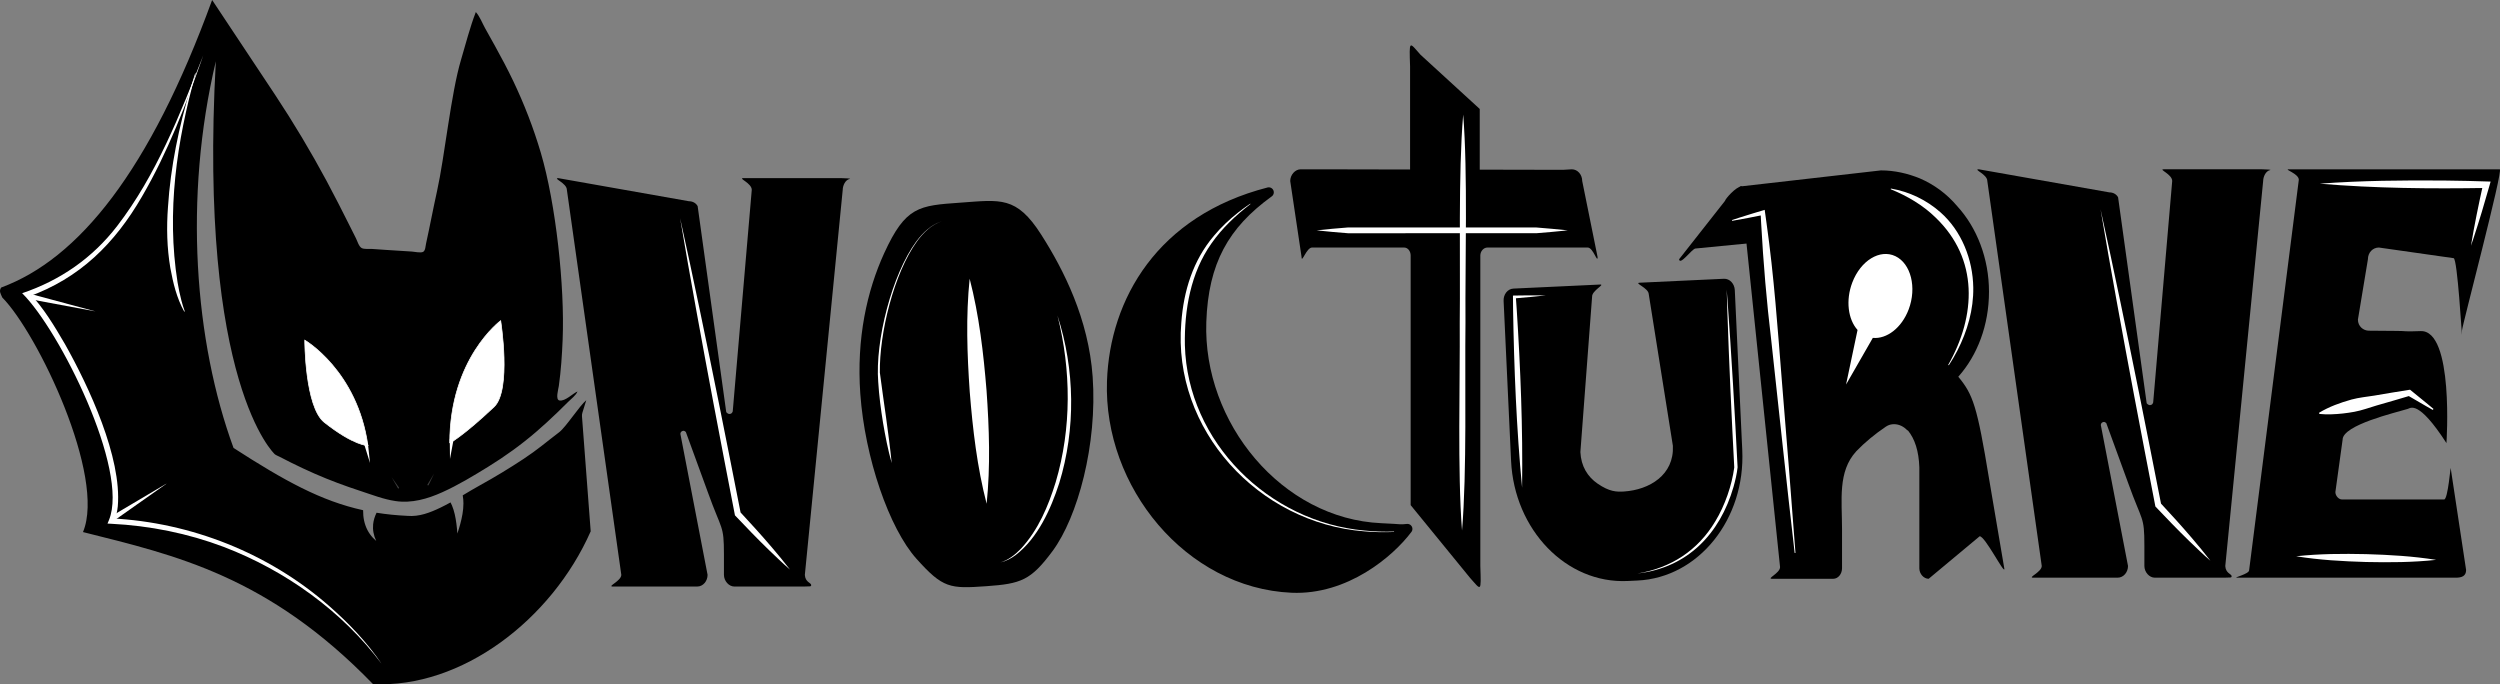 <?xml version="1.0" encoding="UTF-8"?><svg id="Layer_1" xmlns="http://www.w3.org/2000/svg" viewBox="0 0 3855.09 1055.19"><rect x="0" y="0" width="3855.09" height="1055.19" fill="#808080" stroke="none"/><path d="M1684.92,580.99c7.41,104.22-22.91,216.33-62.02,268.98-33.63,45.28-48.72,50.19-101.77,53.96-56.4,4.01-67.01,3.32-107.82-42.19-42.21-47.06-79.69-155.92-86.69-254.47-6.08-85.56,10.42-159.04,36.82-216.82,33.1-72.43,53.68-73.41,117.51-77.95,61.82-4.4,86.42-10.47,124.53,49.15,35.12,54.93,73.12,130.42,79.44,219.35Z" fill="#000" stroke-width="0"/><path d="M1495.24,429.75c14.59,56.43,21.35,114.61,26.05,172.56,4.09,57.99,6.14,116.53.13,174.51-14.65-56.42-21.4-114.61-26.05-172.56-4.05-58-6.09-116.53-.12-174.51h0Z" fill="#fff" stroke-width="0"/><path d="M1374.99,713.97c-5.69-20.19-9.78-41.26-13.32-61.95-3.36-20.83-6.12-41.88-7.41-62.95-5.02-63.01,21.1-166.25,58.95-217.06,10.1-13.32,22.85-25.88,39.22-30.79-16.26,5.15-28.73,17.83-38.6,31.25-35.44,49.34-57.98,141.48-57.06,202.12,5.99,46.41,13.61,92.78,18.23,139.38h0Z" fill="#fff" stroke-width="0"/><path d="M1630.66,486.64c26.99,83.03,28.34,174.84,2.7,258.44-12.98,40.21-33.06,84.58-67.26,110.95-7.04,5.18-14.95,9.46-23.54,11.25,12.56-3.65,23.03-12.11,31.96-21.39,26.45-28.66,42.08-65.58,53.41-102.47,24.69-83.25,23.84-172.77,2.73-256.78h0Z" fill="#fff" stroke-width="0"/><path d="M897.43,641.86c-.14-1.79.07-3.59.6-5.3l6.02-19.41c-10.18,8.23-31.3,41.39-41.72,49.31-20.8,15.81-33.3,26.9-55.11,41.29-21.77,14.36-44.07,27.9-66.92,40.49-9.03,4.97-17.87,10.31-26.75,15.59.78,4.29,1.08,8.47,1.08,12.5,0,5.68-.59,11.1-1.47,16.35-1.78,10.5-4.66,20.37-7.86,30.06-.74-10.16-1.88-20.27-4.08-29.78-1.1-4.74-2.48-9.32-4.24-13.49-.69-1.65-1.45-3.23-2.25-4.73-5.03,2.78-10.11,5.46-15.28,7.95-16.24,7.82-33.04,14.38-51.24,12.78-16.68-.78-32.39-2.38-47.52-4.8-2.73,5.56-4.68,11.51-5.31,17.89-.41,4.11-.24,8.39.56,12.71.79,4.32,2.23,8.66,4.2,12.86-3.55-2.99-6.84-6.47-9.67-10.47-2.83-3.99-5.19-8.5-6.9-13.36-1.72-4.86-2.81-10.03-3.3-15.28-.26-2.74-.36-5.5-.33-8.26-64.64-14.19-120.92-45.11-199.8-96.01-59.98-163.72-77.25-385.24-27.31-596.28-27.31,498.42,91.01,606.07,91.01,606.07,2.2,1.65,5.23,2.72,7.68,3.99,5.75,2.99,11.52,5.96,17.32,8.84,12.04,5.99,24.21,11.7,36.52,17.1,23.19,10.16,46.88,18.93,70.95,26.79,17.33,5.66,35.33,12.74,53.45,15.37,25.02,3.79,49.51-3.34,72.2-13.54,24.56-11.04,48.27-25.43,71.16-39.54,25.91-15.98,50.58-33.78,73.67-53.63,11.16-9.59,21.98-19.57,32.59-29.77,5.66-5.44,11.25-10.95,16.8-16.5,4.5-4.5,12-10.01,14.38-16-7.54,3.19-19.03,15.49-27.81,13.88-6.63-1.21-1.69-17.33-.99-22.4,3.31-23.69,4.91-47.51,5.88-71.4,3.33-81.93-10.41-209.32-33.64-288.08-11.25-38.12-25.65-75.33-42.77-111.19-8.62-18.06-18.06-35.72-27.73-53.25-5.08-9.2-10.22-18.37-15.34-27.54-4.45-7.98-8.29-18.36-14.39-25.12-9.21,23.82-15.51,49.1-22.82,73.57-15.51,51.94-25.26,149.75-37.02,202.68-5.97,26.86-10.99,53.93-16.92,80.79-.81,3.67-.94,10.89-4.52,12.76-3.89,2.03-13-.19-17.25-.45-13.34-.8-26.68-1.64-40.01-2.55-7.16-.49-14.32-1-21.48-1.48-4.38-.3-12.13.74-16.02-1.4-4.38-2.41-6.63-10.69-8.8-15.02-3-5.99-6-11.99-9.01-17.97-11.82-23.53-23.68-47.05-36.15-70.25-24.41-45.4-50.89-89.69-79.32-132.69L327.11,0C230.83,264.34,121.09,399.23,1.91,443.34c-4.01,5.57-.82,9.54,1.63,15.46,54.57,55.22,160.19,276.28,124.43,361.66,143.06,35.86,285.55,67.69,447.21,234.42,136.64,6.83,275.46-99.19,335.69-235.56l-13.45-177.47Z" fill="#000" stroke-width="0"/><path d="M588.84,1024.15c-61.04-81.8-148.74-144.41-243.72-180.77-55.45-20.95-114.28-32.77-173.46-35.7,0,0-5.88-.3-5.88-.3l2.26-5.47c31.62-77.01-76.37-293.24-133.89-349.76,58.83-19.88,108.62-54.35,146.55-103.68,60.24-78.43,96.75-171.81,132.75-263.13-26.05,74.64-54.52,149.07-94.41,217.6-41.93,72.49-96.06,126.28-175.96,154.83,0,0,1.52-6.85,1.52-6.85,22.39,23.54,39.14,51.54,55.42,79.41,36.85,65.35,88.04,174.95,81.63,250.38-.89,8.24-2.62,16.54-5.94,24.42,0,0-3.62-5.77-3.62-5.77,122.55,6.23,242.48,53.76,334.93,134.61,30.6,26.76,59.03,56.43,81.81,90.17h0Z" fill="#fff" stroke-width="0"/><polygon points="171.41 796.19 258.26 744.79 175.76 802.91 171.41 796.19 171.41 796.19" fill="#fff" stroke-width="0"/><polygon points="48.73 453.69 147.31 480.21 46.95 461.49 48.73 453.69 48.73 453.69" fill="#fff" stroke-width="0"/><path d="M284.13,480.58c-11.58-20.67-17.2-44.09-21.44-67.22-5.29-31.03-6.04-62.71-3.67-94.06,3.97-62.3,16.97-124.28,34.92-183.97,0,0,7.05-22.31,7.05-22.31,0,0,.86.26.86.26-29.45,104.22-45.25,214.18-28.08,321.89,1.58,9.46,3.55,19.05,5.98,28.36,1.53,5.59,3.09,11.23,5.19,16.63,0,0-.8.42-.8.42h0Z" fill="#fff" stroke-width="0"/><path d="M693.55,683.17s19.65-9.94,68.27-55.74c27.31-25.73,10.24-132.92,10.24-132.92,0,0-78.51,57.89-78.51,188.67Z" fill="#fff" stroke="#fff" stroke-miterlimit="10" stroke-width="1.12"/><path d="M567.31,687.13s-21.04.57-67.13-35.83c-30.23-23.87-30.23-126.78-30.23-126.78,0,0,81.16,47.25,97.36,162.61Z" fill="#fff" stroke="#fff" stroke-miterlimit="10" stroke-width="1.12"/><line x1="669.5" y1="730.1" x2="660.09" y2="747.52" fill="#3d3d3d" stroke-width="0"/><path d="M669.5,730.1l-8.52,17.89c-.24.5-.84.71-1.33.47-.53-.25-.73-.92-.43-1.42,0,0,10.28-16.94,10.28-16.94h0Z" fill="#3d3d3d" stroke-width="0"/><line x1="603.7" y1="735.6" x2="614.37" y2="752.27" fill="#3d3d3d" stroke-width="0"/><path d="M603.7,735.6l11.51,16.13c.32.45.22,1.08-.23,1.4-.48.34-1.16.19-1.45-.32,0,0-9.82-17.21-9.82-17.21h0Z" fill="#3d3d3d" stroke-width="0"/><path d="M2175.29,778.93v-384.88c0-6.65-4.23-12.35-10.15-12.35h-141.97c-8.46,0-16.07,25.19-16.07,14.75l-17.52-117.33c0-9.5,7.61-18.05,16.07-18.05h27.57s377.05.81,377.05.81l13.49-.81c9.3,0,16.07,8.55,16.07,18.05l23.72,117.33c0,10.45-6.77-14.75-15.22-14.75h-154.62c-5.92,0-11,5.7-11,12.35v478.72c1.39,41.67,1.51,37.84-16.07,18.05" fill="#000" stroke-width="0"/><path d="M2908.8,381.71h-65.13c-8.46,0-16.07,7.6-16.07,18.05v172.87c0,7.6-.77,27.01,5.15,27.01,2.54,0,13.64-8.35,15.33-10.25,38.06-32.29,71.71-56.66,105.54-93.7,10.99-11.4,16.92-28.5,16.92-47.49,0-37.04-27.91-66.49-61.74-66.49Z" fill="#000" stroke-width="0"/><path d="M3431.46,872.77c.62,11.33,9.47,12.24,9.75,15.43s-1.65,2.12-11.22,2.61h-107.21c-8.46,0-16.07-8.55-16.07-18.05v-31.34c0-46.54-3.34-36.03-24.76-95.87l-33.98-93.06c-.85-.95-2.54-1.9-3.38-1.9-2.54,0-5.07,1.9-5.07,4.75l41.96,217.42c0,9.5-6.77,18.05-16.07,18.05h-130.09c-9.3,0,13.13-8.55,13.13-18.05l-83.93-593.65c0-10.45-22.43-18.05-13.13-18.05l201.26,35.58c5.92,0,10.99,2.85,13.53,7.6l44.09,317.64c1.69,1.9,3.38,2.85,5.07,2.85,2.54,0,5.08-1.9,5.08-5.7l29.2-339.93c0-10.45-21.59-18.05-13.13-18.05h151.92c6.52.07,15.19.6,12.22,1.22-6.95,1.44-10.68,10.45-10.75,16.83l-58.4,593.65Z" fill="#000" stroke-width="0"/><path d="M3772.51,683.26c-43.8-67.77-55.6-53.68-59.75-52.69-18.61,5.7-100.39,24.7-100.39,47.49l-11.13,80.74c0,5.7,5.07,11.4,10.15,11.4h157.56c5.92,0,10.15-54.68,10.15-48.03l23.72,156.77c0,9.5-6.77,11.89-16.07,11.89h-337.59c-5.92,0,19.05-5.7,19.05-11.4l76.64-602.2c0-9.5-23.28-16.15-15.67-16.15h325.53c5.92,0-58.27,242.07-58.27,248.72v6.02c0,5.7-6.97-117.71-12.89-117.71l-115.21-16.4c-9.3,0-16.92,7.6-16.92,18.05l-15.42,93.08c0,10.45,8.46,17.1,16.92,17.1l42.7.35c16.79,0,8.76,1.37,36.99.27,51.79-2.01,39.91,172.7,39.91,172.7Z" fill="#000" stroke-width="0"/><path d="M1852.45,496.15c3.24-92.43,35.13-149.75,104.08-199.56-166.02,42.76-237.48,167.9-241.8,291.37-5.57,159.26,119.22,311.38,277.22,318.36,82.51,3.64,150.76-53.93,178.33-90.71-13.64,1.33-5.11.47-40.61-1.1-158-6.97-282.79-159.1-277.22-318.36Z" fill="#000" stroke="#000" stroke-linejoin="round" stroke-width="15.46"/><path d="M3019.74,580.96c22.84,27.55,29.01,45.07,47.37,156.72l23.72,139.69c0,8.55-29.64-50.45-38.1-50.45l-78.66,65.58c-7.61,0-14.38-7.6-14.38-16.15v-155.77c-.85-24.69-6.77-43.69-17.76-56.99h-.85c-5.07-5.7-12.69-9.5-20.3-9.5-4.23,0-8.46.95-12.69,3.8-16.92,11.4-32.99,24.7-45.67,37.99-28.76,31.34-21.95,75.04-21.95,119.68v60.79c0,8.55-5.92,16.15-13.53,16.15h-94.31c-9.3,0,12.28-8.55,12.28-18.05l-59.31-571.83c0-9.5-7.01-15.4.6-15.4l214.27-24.47c21.14,0,41.44,4.75,60.05,12.35,21.99,9.5,41.44,23.75,57.51,42.74,30.45,33.24,49.06,80.74,49.06,132.03s-17.76,97.83-47.37,131.08Z" fill="#000" stroke-width="0"/><path d="M2943.19,477.26c12.83-33.86,3.52-70.79-20.41-82.23-23.93-11.44-53.67,6.82-66.51,40.69-10.42,27.5-6.51,56.9,8.14,73.1l-17.72,84.13,20.84-36.31.41-.72,20.03-34.9c21.31,2.07,44.4-15.24,55.21-43.75Z" fill="#fff" stroke-width="0"/><path d="M3026.63,342.97l-412.3,40.27c-5.69.82-23.81,26.9-25.12,16.54l70.72-89.93c.75-3.39,16.37-21.48,25.6-22.65l1.57,1.84" fill="#000" stroke-width="0"/><path d="M2281.81,264.08v-96.06l-91.35-83.63c-17.58-19.79-17.46-23.62-16.07,18.05v161.64h107.42Z" fill="#000" stroke-width="0"/><path d="M2767.43,852.73c-12.58-109.07-24.15-218.25-36.04-327.4-7.19-59.93-12.29-120.19-15.6-180.47-.25-4.05-.69-12.4-.87-16.46,0,0,4.28,3.03,4.28,3.03-15.56,3.2-32.53,6.42-48.13,9.11,0,0-.3-1.21-.3-1.21,3.88-1.29,7.76-2.57,11.65-3.8,12.13-3.93,26.55-8.25,38.8-11.92.84,5.84,2.06,14.59,2.83,20.47,11.53,81.57,17.29,163.79,23.85,245.85,7.28,87.53,14.16,175.1,20.77,262.68,0,0-1.25.12-1.25.12h0Z" fill="#fff" stroke-width="0"/><path d="M3004.19,562.69c43.21-76.01,47.11-163.26-19.3-227.09-19.66-19.31-43.69-33.34-69.33-43.8,0,0,.3-1.06.3-1.06,28.15,4.79,55.08,17.67,76.54,36.76,32.63,28.84,49.8,72.84,50.46,115.87.54,33.92-9.09,67.17-24.44,97.12-1.89,3.64-4.4,7.96-6.36,11.57-1.17,1.97-5.73,9.21-6.93,11.21,0,0-.94-.58-.94-.58h0Z" fill="#fff" stroke-width="0"/><path d="M3239.03,322.38c20.54,92.8,40.81,191.19,59.65,284.46,7.37,36.12,26.57,133.63,33.93,171.04,0,0-1.18-2.31-1.18-2.31,16.69,17.97,33.21,36.11,49.12,54.79,9.2,10.8,19.37,23.03,27.96,34.29-10.72-9.24-22.15-20.26-32.41-30.12-17.93-17.39-35.25-35.38-52.42-53.52-7.47-38.66-26.09-135.12-33.07-172.6-17.58-93.55-35.74-192.28-51.57-286.04h0Z" fill="#fff" stroke-width="0"/><path d="M3577.06,283.24c64.13-4.81,128.5-5.38,192.77-4.84,23.58.26,47.21.79,70.79,1.61,0,0-1.71,6.03-1.71,6.03-7.62,27.08-15.85,54.64-24.66,81.35-1.3,3.84-2.57,7.69-3.93,11.52,2.5-15.77,5.68-32.19,8.76-47.83,3.1-15.37,6.64-32.15,10.09-47.49,0,0,4.84,6.25,4.84,6.25-85.67,1.41-171.52.62-256.95-6.61h0Z" fill="#fff" stroke-width="0"/><path d="M3756.6,863.34c-35.99,3.9-72,4.06-108.08,3.29-36.07-1.07-72.03-3.07-107.77-8.85,35.99-3.93,72-4.08,108.08-3.29,36.07,1.09,72.03,3.1,107.77,8.85h0Z" fill="#fff" stroke-width="0"/><path d="M3576.11,636.48c15.63-9.43,32.67-15.52,50.09-20.4,11.48-3.1,23.39-4.19,35.11-6.06,18.34-3.12,36.68-6.25,55.07-9.08,8.93,7.2,18.62,15.08,27.51,22.41,0,0,8.65,7.23,8.65,7.23,0,0-1.07,1.54-1.07,1.54l-9.81-5.54c-9.52-5.42-19.81-11.48-29.2-16.98,0,0,3.65.7,3.65.7-17.06,5.19-34.19,10.05-51.32,14.98-11.37,3.39-22.58,7.56-34.27,9.73-11.75,2.16-23.61,3.52-35.61,3.88-6.05.14-12.13.13-18.38-.58,0,0-.42-1.83-.42-1.83h0Z" fill="#fff" stroke-width="0"/><path d="M2030.35,355.21c16.13-1.84,32.27-3.14,48.4-4.46,32.22.11,111.83.01,145.21.04,31.87,0,114.35,0,145.21,0,16.13,1.34,32.27,2.65,48.4,4.42-16.13,1.77-32.27,3.07-48.4,4.42-30.49,0-113.61,0-145.21,0-33.75.01-112.48-.05-145.21.04-16.14-1.32-32.27-2.62-48.4-4.46h0Z" fill="#fff" stroke-width="0"/><path d="M2256.29,176.73c7.26,90.64,2.86,228.55,3.53,320.67-1.12,92.47,2.34,229.53-5.31,320.64-7.13-90.65-2.93-228.55-3.53-320.67,1.19-92.47-2.47-229.54,5.31-320.64h0Z" fill="#fff" stroke-width="0"/><polygon points="693.89 707.64 693.55 676.86 699.52 677.38 693.89 707.64 693.89 707.64" fill="#fff" stroke-width="0"/><polygon points="570.54 713.91 561.43 684.54 567.31 683.33 570.54 713.91 570.54 713.91" fill="#fff" stroke-width="0"/><path d="M2658.22,429.88c9.29-.43,16.45,7.86,16.9,17.42l11.52,246.75c4.95,106.16-67.01,196.75-161.63,201.16l-15.21.71c-94.62,4.42-174.71-79.07-179.66-185.23l-11.52-246.76c-.45-9.57,5.91-18.49,15.2-18.92l133.52-6.23c8.45-.39-12.71,9.22-12.27,18.79l-18.05,239.51c1.03,22,11.19,38.21,26.63,48.77,18.12,12.39,28.98,12.85,40.87,12.05,38.82-2.61,77.24-25.4,75.14-70.35l-37.23-234.04c-.45-9.57-23.26-17.13-13.96-17.56l129.76-6.06Z" fill="#000" stroke-width="0"/><path d="M2347.13,752.09c-8.69-91.61-12.41-183.66-13.91-275.65,0-1.05-.18-20.02-.18-20.65,7.84-.27,18.25-.15,26.18-.3,8.03-.02,16.05-.04,24.08.08-15.69,1.75-32.19,3.25-47.93,4.57,0,0,2.09-2.29,2.09-2.29l1.32,18.36c5.91,91.81,9.62,183.86,8.34,275.88h0Z" fill="#fff" stroke-width="0"/><path d="M2525.04,884.34c51.43-8.38,93.18-35.48,119.95-80.35,15.13-24.84,25.65-55.88,29.3-83.19-4.08-77.31-8.09-162.43-10.61-239.83-.31-8.37-.84-25.87-1.05-34.29,0,0,1.31,17.1,1.31,17.1,6.02,83.23,11.26,173.41,15.5,256.75-1.13,10.36-3.52,20.28-6.28,30.25-21.06,72.65-71.03,124.73-148.11,133.56h0Z" fill="#fff" stroke-width="0"/><path d="M1928.24,314.63c-22.6,17.44-43.76,37.24-60.12,60.74-32.08,45.29-41.92,102.25-40.99,156.82,3.88,149.62,129.62,272.75,276.69,285.92,15.22,1.57,30.56,2.01,45.87,1.57,0,0,.02.63.02.62-15.33.64-30.71.4-46.01-.97-162.78-12.56-296.1-156.58-282.07-321.76,3.55-48.97,18.03-95.93,50.19-133.84,11.12-13.34,23.82-25.31,37.44-36.03,6.04-4.76,12.27-9.27,18.61-13.59l.37.51h0Z" fill="#fff" stroke-width="0"/><path d="M1241.09,886.43c.62,11.33,9.47,12.24,9.75,15.43s-1.65,2.12-11.22,2.61h-107.21c-8.46,0-16.07-8.55-16.07-18.05v-31.34c0-46.54-3.34-36.03-24.76-95.87l-33.98-93.06c-.85-.95-2.54-1.9-3.38-1.9-2.54,0-5.07,1.9-5.07,4.75l41.96,217.42c0,9.5-6.77,18.05-16.07,18.05h-130.09c-9.3,0,13.13-8.55,13.13-18.05l-83.93-593.65c0-10.45-22.43-18.05-13.13-18.05l201.26,35.58c5.92,0,10.99,2.85,13.53,7.6l44.09,317.64c1.69,1.9,3.38,2.85,5.07,2.85,2.54,0,5.08-1.9,5.08-5.7l29.2-339.93c0-10.45-21.59-18.05-13.13-18.05h151.92c6.52.07,15.19.6,12.22,1.22-6.95,1.44-10.68,10.45-10.75,16.83l-58.4,593.65Z" fill="#000" stroke-width="0"/><path d="M1048.66,336.03c20.54,92.8,40.81,191.19,59.65,284.46,7.37,36.12,26.57,133.63,33.93,171.04,0,0-1.18-2.31-1.18-2.31,16.69,17.97,33.2,36.11,49.12,54.79,9.2,10.8,19.37,23.03,27.96,34.29-10.72-9.24-22.15-20.26-32.41-30.12-17.93-17.39-35.25-35.38-52.42-53.52-7.47-38.66-26.09-135.12-33.07-172.6-17.58-93.55-35.74-192.28-51.57-286.04h0Z" fill="#fff" stroke-width="0"/></svg>